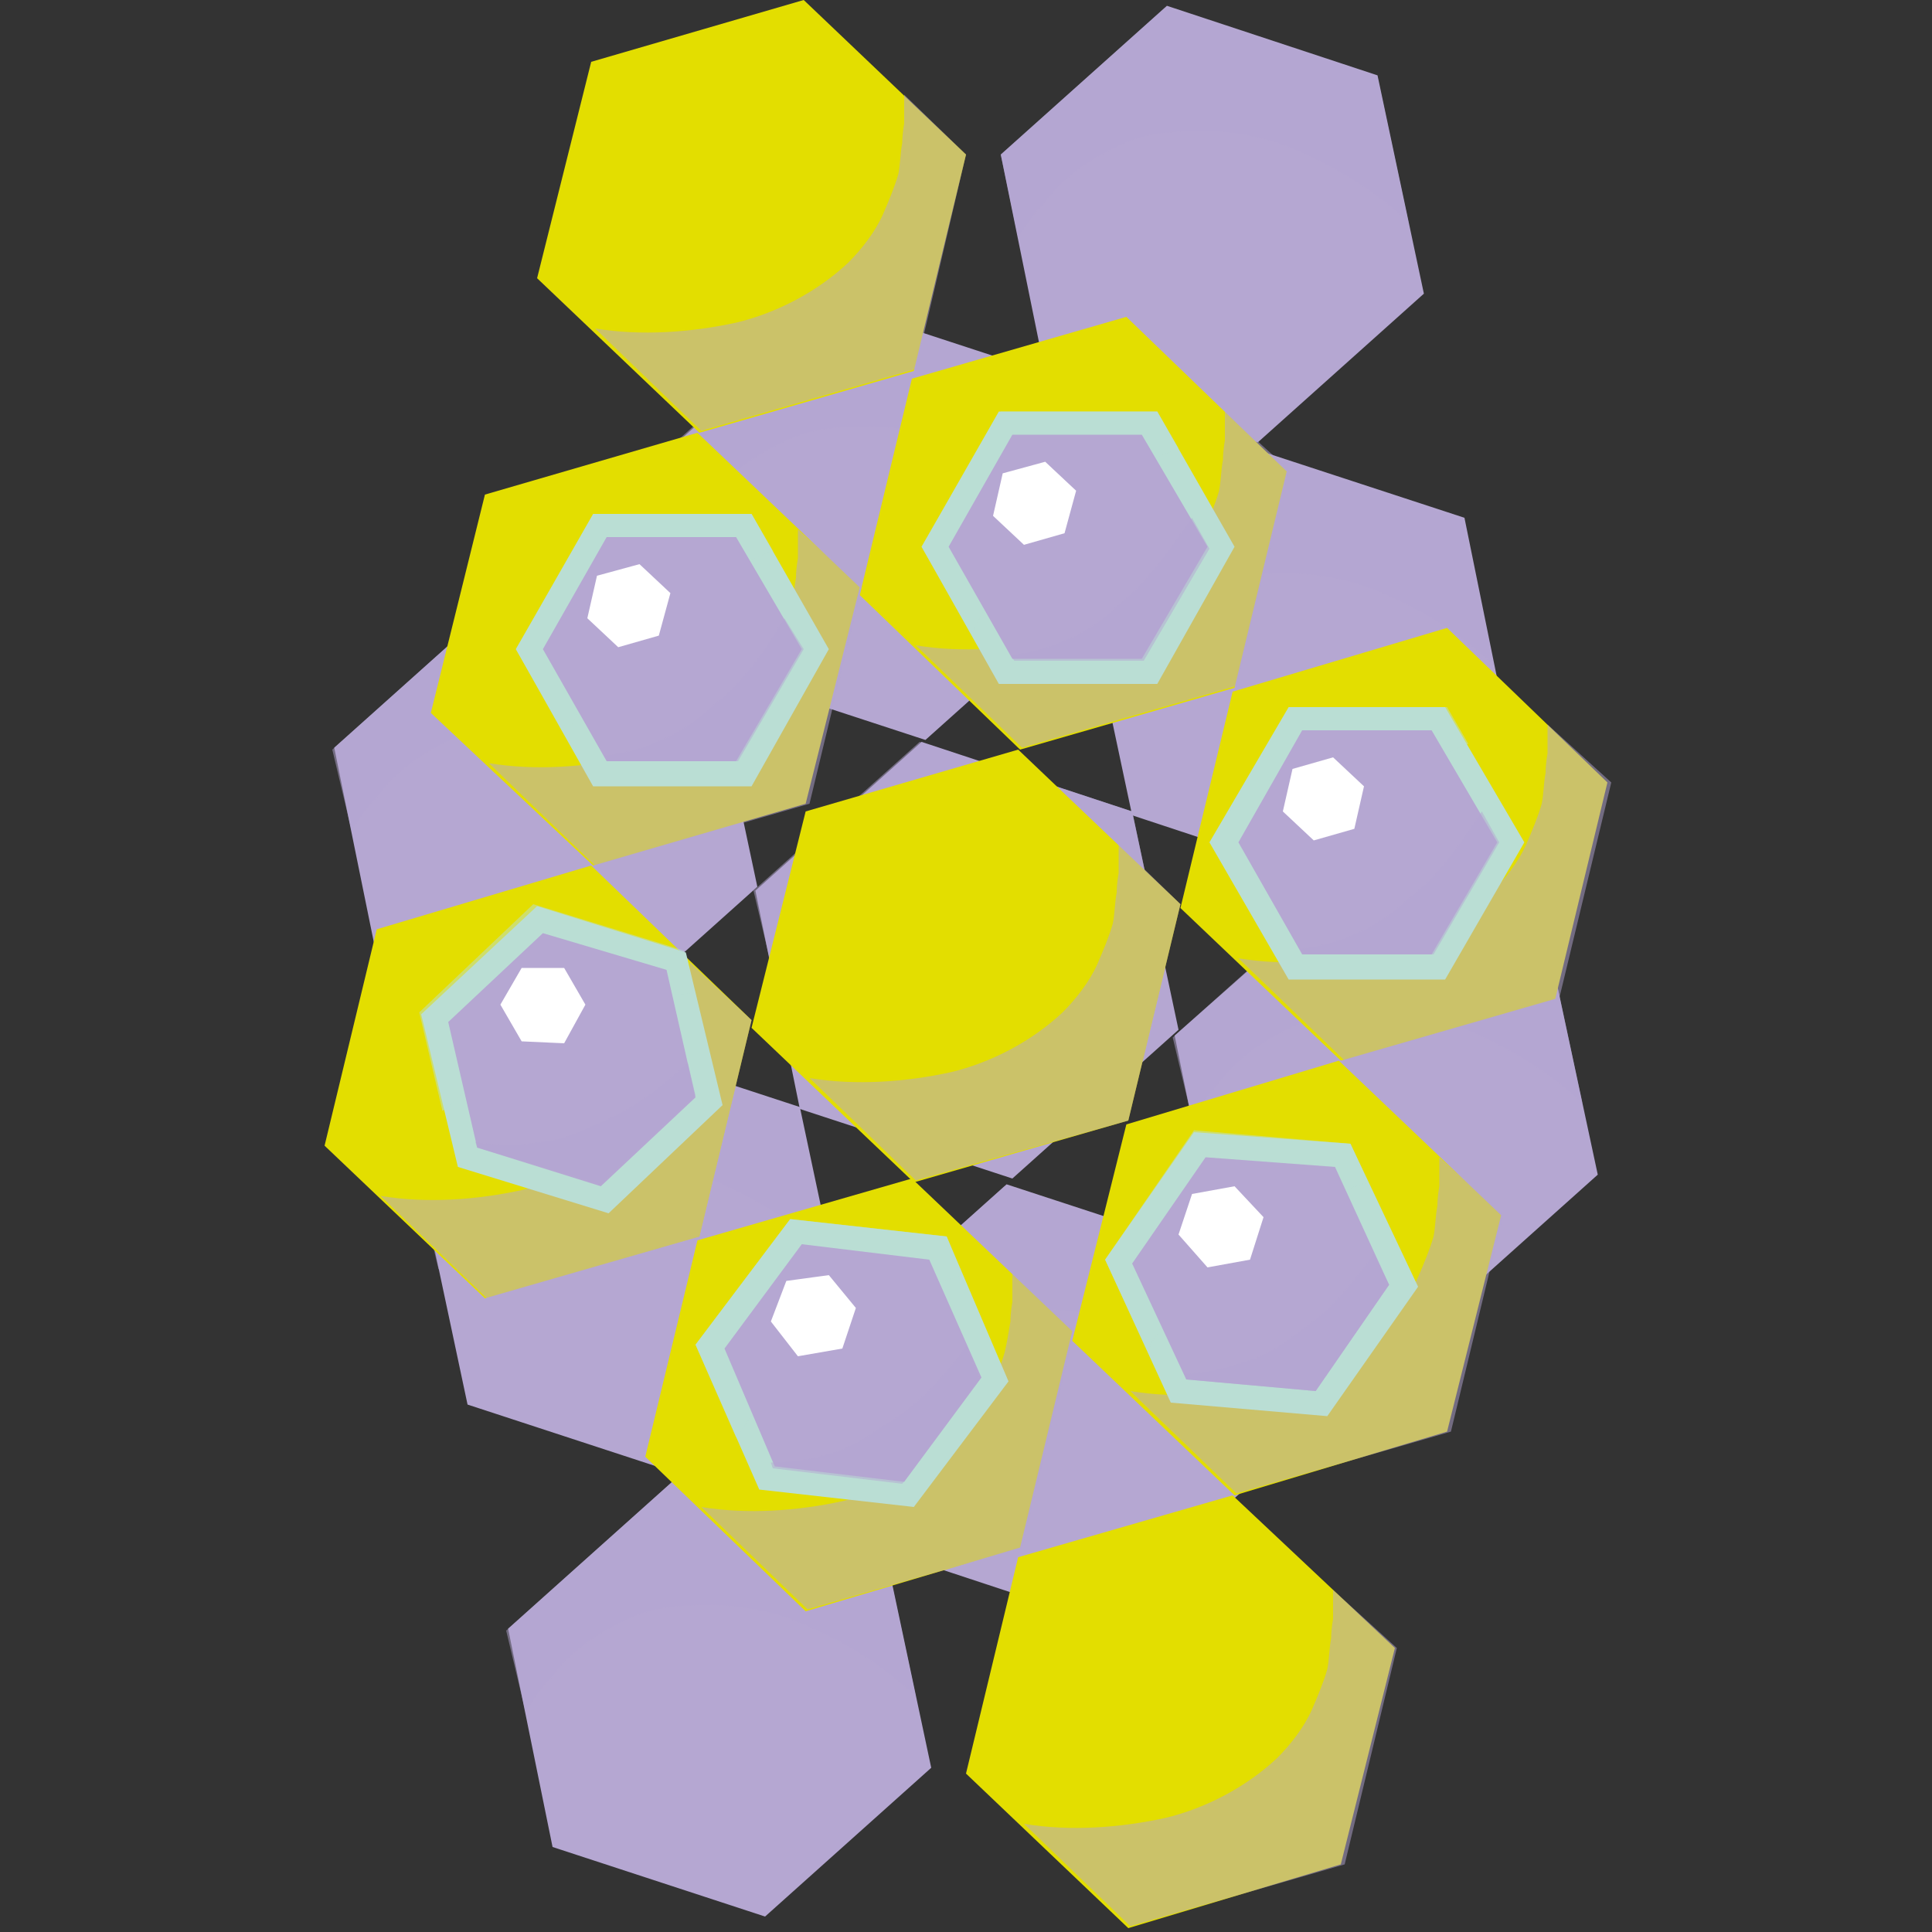 <?xml version="1.0" encoding="utf-8"?>
<!-- Generator: Adobe Illustrator 21.1.0, SVG Export Plug-In . SVG Version: 6.00 Build 0)  -->
<svg version="1.1" id="Layer_1" xmlns="http://www.w3.org/2000/svg" xmlns:xlink="http://www.w3.org/1999/xlink" x="0px" y="0px"
	 viewBox="0 0 100 100" style="enable-background:new 0 0 100 100;" xml:space="preserve">
<rect x="0" y="0" width="100" height="100" fill="#333333" stroke="none"/>
<style type="text/css">
	.st0{fill:#2DAB66;}
	.st1{opacity:0.5;fill:#B5A7D2;}
	.st2{fill:#008D36;}
	.st3{fill:#E3DE00;}
	.st4{opacity:0.5;fill:#BADED4;}
	.st5{fill:#DD7796;}
	.st6{fill:#FFFFFF;}
	.st7{fill:#BADED4;}
	.st8{fill:#C4B9DC;}
	.st9{opacity:0.5;fill:#C4B9DC;}
	.st10{fill:#6F6F6E;}
	.st11{fill:#E61B72;}
	.st12{fill:#B5A7D2;}
	.st13{fill:#E20613;}
	.st14{fill:#F8B133;}
	.st15{fill:#D60B51;}
	.st16{fill:#E7A100;}
	.st17{fill:#A6841B;}
</style>
<g>
	<g>
		<polygon class="st12" points="30.4,53.7 41.4,57.3 43.8,68.6 35.2,76.3 24.2,72.7 21.8,61.4 		"/>
		<path class="st1" d="M22.7,65.7c0.3-0.5,0.6-0.9,0.9-1.3c0,0,0,0,0,0c0,0,0,0,0,0c0,0,0.4-0.4,0.7-0.8c0.3-0.4,0.7-0.8,1.1-1.1
			c0.6-0.5,1.2-0.9,1.8-1.2c0.9-0.5,1.9-0.9,2.9-1c2.2-0.3,4.5-0.1,6.6,0.7c2.2,0.9,4.4,2.2,6.2,3.9l-1.6-7.5l-11-3.6l-8.6,7.7
			L22.7,65.7z"/>
		<polygon class="st12" points="25.9,31 36.8,34.6 39.2,45.9 30.6,53.6 19.6,50 17.3,38.7 		"/>
		<path class="st1" d="M18.2,43c0.3-0.5,0.6-0.9,0.9-1.3c0,0,0,0,0,0c0,0,0,0,0,0c0,0,0.4-0.4,0.7-0.8c0.3-0.4,0.7-0.8,1.1-1.1
			c0.6-0.5,1.2-0.9,1.8-1.2c0.9-0.5,1.9-0.9,2.9-1c2.2-0.3,4.5-0.1,6.6,0.7c2.2,0.9,4.4,2.2,6.2,3.9l-1.6-7.5l-11-3.6l-8.6,7.7
			L18.2,43z"/>
		<polygon class="st12" points="47.7,38.4 58.6,42 61,53.3 52.4,61 41.4,57.4 39.1,46.1 		"/>
		<path class="st1" d="M40,50.3c0.3-0.5,0.6-0.9,0.9-1.3c0,0,0,0,0,0c0,0,0,0,0,0c0,0,0.4-0.4,0.7-0.8c0.3-0.4,0.7-0.8,1.1-1.1
			c0.6-0.5,1.2-0.9,1.8-1.2c0.9-0.5,1.9-0.9,2.9-1c2.2-0.3,4.5-0.1,6.6,0.7c2.2,0.9,4.4,2.2,6.2,3.9L58.6,42l-11-3.6l-8.6,7.7
			L40,50.3z"/>
		<polygon class="st12" points="34.9,76.6 45.8,80.2 48.2,91.5 39.6,99.2 28.6,95.6 26.3,84.3 		"/>
		<path class="st1" d="M27.2,88.6c0.3-0.5,0.6-0.9,0.9-1.3c0,0,0,0,0,0c0,0,0,0,0,0c0,0,0.4-0.4,0.7-0.8c0.3-0.4,0.7-0.8,1.1-1.1
			c0.6-0.5,1.2-0.9,1.8-1.2c0.9-0.5,1.9-0.9,2.9-1c2.2-0.3,4.5-0.1,6.6,0.7c2.2,0.9,4.4,2.2,6.2,3.9l-1.6-7.5l-11-3.6l-8.6,7.7
			L27.2,88.6z"/>
		<polygon class="st12" points="60.4,0.3 71.3,3.9 73.7,15.2 65.1,22.9 54.1,19.3 51.8,8 		"/>
		<path class="st1" d="M52.7,12.3c0.3-0.5,0.6-0.9,0.9-1.3c0,0,0,0,0,0c0,0,0,0,0,0c0,0,0.4-0.4,0.7-0.8c0.3-0.4,0.7-0.8,1.1-1.1
			c0.6-0.5,1.2-0.9,1.8-1.2c0.9-0.5,1.9-0.9,2.9-1c2.2-0.3,4.5-0.1,6.6,0.7c2.2,0.9,4.4,2.2,6.2,3.9l-1.6-7.5l-11-3.6L51.8,8
			L52.7,12.3z"/>
		<polygon class="st12" points="52.1,61.3 63.1,64.9 65.4,76.2 56.8,83.9 45.9,80.3 43.5,69 		"/>
		<path class="st1" d="M44.4,73.3c0.3-0.5,0.6-0.9,0.9-1.3c0,0,0,0,0,0c0,0,0,0,0,0c0,0,0.4-0.4,0.7-0.8c0.3-0.4,0.7-0.8,1.1-1.1
			c0.6-0.5,1.2-0.9,1.8-1.2c0.9-0.5,1.9-0.9,2.9-1c2.2-0.3,4.5-0.1,6.6,0.7c2.2,0.9,4.4,2.2,6.2,3.9l-1.6-7.5l-11-3.6L43.5,69
			L44.4,73.3z"/>
		<polygon class="st12" points="43.1,15.7 54.1,19.3 56.5,30.6 47.9,38.3 36.9,34.7 34.5,23.4 		"/>
		<path class="st1" d="M35.4,27.6c0.3-0.5,0.6-0.9,0.9-1.3c0,0,0,0,0,0c0,0,0,0,0,0c0,0,0.4-0.4,0.7-0.8c0.3-0.4,0.7-0.8,1.1-1.1
			c0.6-0.5,1.2-0.9,1.8-1.2c0.9-0.5,1.9-0.9,2.9-1c2.2-0.3,4.5-0.1,6.6,0.7c2.2,0.9,4.4,2.2,6.2,3.9l-1.6-7.5l-11-3.6l-8.6,7.7
			L35.4,27.6z"/>
		<polygon class="st12" points="64.8,23.2 75.8,26.8 78.1,38.1 69.5,45.8 58.6,42.2 56.2,30.9 		"/>
		<path class="st1" d="M57.1,35.2c0.3-0.5,0.6-0.9,0.9-1.3c0,0,0,0,0,0c0,0,0,0,0,0c0,0,0.4-0.4,0.7-0.8c0.3-0.4,0.7-0.8,1.1-1.1
			c0.6-0.5,1.2-0.9,1.8-1.2c0.9-0.5,1.9-0.9,2.9-1c2.2-0.3,4.5-0.1,6.6,0.7c2.2,0.9,4.4,2.2,6.2,3.9l-1.6-7.5l-11-3.6l-8.6,7.7
			L57.1,35.2z"/>
		<polygon class="st12" points="69.4,46 80.3,49.6 82.7,60.8 74.1,68.5 63.1,64.9 60.8,53.6 		"/>
		<path class="st1" d="M61.7,57.9c0.3-0.5,0.6-0.9,0.9-1.3c0,0,0,0,0,0c0,0,0,0,0,0c0,0,0.4-0.4,0.7-0.8c0.3-0.4,0.7-0.8,1.1-1.1
			c0.6-0.5,1.2-0.9,1.8-1.2c0.9-0.5,1.9-0.9,2.9-1c2.2-0.3,4.5-0.1,6.6,0.7c2.2,0.9,4.4,2.2,6.2,3.9l-1.6-7.5l-11-3.6l-8.6,7.7
			L61.7,57.9z"/>
	</g>
	<g>
		<g>
			<polygon class="st3" points="63.9,35.6 52.8,38.8 44.5,30.8 47.2,19.6 58.3,16.4 66.6,24.4 			"/>
			<path class="st1" d="M63.4,21.3c0,0.5,0,1,0,1.5c0,0,0,0,0,0c0,0,0,0,0,0c0,0-0.1,0.5-0.1,1c-0.1,0.5-0.1,1.1-0.2,1.6
				c-0.2,0.7-0.5,1.4-0.8,2.1c-0.4,0.9-1.1,1.8-1.8,2.5c-1.6,1.5-3.7,2.6-5.8,3.1c-2.3,0.5-4.9,0.7-7.3,0.3l5.5,5.3l11.1-3.2
				l2.7-11.2L63.4,21.3z"/>
		</g>
		<g>
			<polygon class="st3" points="80.5,51.7 69.4,54.9 61.1,47 63.8,35.8 74.9,32.5 83.2,40.5 			"/>
			<path class="st1" d="M80.1,37.5c0,0.5,0,1,0,1.5c0,0,0,0,0,0c0,0,0,0,0,0c0,0-0.1,0.5-0.1,1c-0.1,0.5-0.1,1.1-0.2,1.6
				c-0.2,0.7-0.5,1.4-0.8,2.1c-0.4,0.9-1.1,1.8-1.8,2.5c-1.6,1.5-3.7,2.6-5.8,3.1c-2.3,0.5-4.9,0.7-7.3,0.3l5.5,5.3l11.1-3.2
				l2.7-11.2L80.1,37.5z"/>
		</g>
		<g>
			<polygon class="st3" points="58.4,58 47.3,61.2 38.9,53.2 41.7,42 52.7,38.8 61.1,46.8 			"/>
			<path class="st1" d="M57.9,43.7c0,0.5,0,1,0,1.5c0,0,0,0,0,0c0,0,0,0,0,0c0,0-0.1,0.5-0.1,1c-0.1,0.5-0.1,1.1-0.2,1.6
				c-0.2,0.7-0.5,1.4-0.8,2.1c-0.4,0.9-1.1,1.8-1.8,2.5c-1.6,1.5-3.7,2.6-5.8,3.1c-2.3,0.5-4.9,0.7-7.3,0.3l5.5,5.3L58.4,58
				l2.7-11.2L57.9,43.7z"/>
		</g>
		<g>
			<polygon class="st3" points="47.3,19.2 36.2,22.4 27.8,14.4 30.6,3.2 41.6,0 50,8 			"/>
			<path class="st1" d="M46.8,4.9c0,0.5,0,1,0,1.5c0,0,0,0,0,0c0,0,0,0,0,0c0,0-0.1,0.5-0.1,1c-0.1,0.5-0.1,1.1-0.2,1.6
				c-0.2,0.7-0.5,1.4-0.8,2.1c-0.4,0.9-1.1,1.8-1.8,2.5c-1.6,1.5-3.7,2.6-5.8,3.1c-2.3,0.5-4.9,0.7-7.3,0.3l5.5,5.3l11.1-3.2L50,8
				L46.8,4.9z"/>
		</g>
		<g>
			<polygon class="st3" points="69.4,96.5 58.4,99.8 50,91.8 52.7,80.6 63.8,77.4 72.2,85.3 			"/>
			<path class="st1" d="M69,82.3c0,0.5,0,1,0,1.5c0,0,0,0,0,0c0,0,0,0,0,0c0,0-0.1,0.5-0.1,1c-0.1,0.5-0.1,1.1-0.2,1.6
				c-0.2,0.7-0.5,1.4-0.8,2.1c-0.4,0.9-1.1,1.8-1.8,2.5c-1.6,1.5-3.7,2.6-5.8,3.1c-2.3,0.5-4.9,0.7-7.3,0.3l5.5,5.3l11.1-3.2
				l2.7-11.2L69,82.3z"/>
		</g>
		<g>
			<polygon class="st3" points="41.7,41.6 30.7,44.8 22.3,36.9 25.1,25.6 36.1,22.4 44.5,30.4 			"/>
			<path class="st1" d="M41.3,27.4c0,0.5,0,1,0,1.5c0,0,0,0,0,0c0,0,0,0,0,0c0,0-0.1,0.5-0.1,1c-0.1,0.5-0.1,1.1-0.2,1.6
				c-0.2,0.7-0.5,1.4-0.8,2.1c-0.4,0.9-1.1,1.8-1.8,2.5c-1.6,1.5-3.7,2.6-5.8,3.1c-2.3,0.5-4.9,0.7-7.3,0.3l5.5,5.3l11.1-3.2
				l2.7-11.2L41.3,27.4z"/>
		</g>
		<g>
			<polygon class="st3" points="74.9,74.1 63.9,77.4 55.5,69.4 58.3,58.2 69.3,54.9 77.7,62.9 			"/>
			<path class="st1" d="M74.5,59.9c0,0.5,0,1,0,1.5c0,0,0,0,0,0c0,0,0,0,0,0c0,0-0.1,0.5-0.1,1c-0.1,0.5-0.1,1.1-0.2,1.6
				c-0.2,0.7-0.5,1.4-0.8,2.1c-0.4,0.9-1.1,1.8-1.8,2.5c-1.6,1.5-3.7,2.6-5.8,3.1c-2.3,0.5-4.9,0.7-7.3,0.3l5.5,5.3l11.1-3.2
				l2.7-11.2L74.5,59.9z"/>
		</g>
		<g>
			<polygon class="st3" points="52.8,80.1 41.7,83.4 33.4,75.4 36.1,64.2 47.2,61 55.5,68.9 			"/>
			<path class="st1" d="M52.4,65.9c0,0.5,0,1,0,1.5c0,0,0,0,0,0c0,0,0,0,0,0c0,0-0.1,0.5-0.1,1C52.2,69,52.1,69.6,52,70
				c-0.2,0.7-0.5,1.4-0.8,2.1c-0.4,0.9-1.1,1.8-1.8,2.5c-1.6,1.5-3.7,2.6-5.8,3.1c-2.3,0.5-4.9,0.7-7.3,0.3l5.5,5.3l11.1-3.2
				l2.7-11.2L52.4,65.9z"/>
		</g>
		<g>
			<polygon class="st3" points="36.2,64 25.1,67.2 16.8,59.3 19.5,48.1 30.6,44.8 38.9,52.8 			"/>
			<path class="st1" d="M35.7,49.8c0,0.5,0,1,0,1.5c0,0,0,0,0,0c0,0,0,0,0,0c0,0-0.1,0.5-0.1,1c-0.1,0.5-0.1,1.1-0.2,1.6
				c-0.2,0.7-0.5,1.4-0.8,2.1c-0.4,0.9-1.1,1.8-1.8,2.5c-1.6,1.5-3.7,2.6-5.8,3.1c-2.3,0.5-4.9,0.7-7.3,0.3l5.5,5.3L36.2,64
				l2.7-11.2L35.7,49.8z"/>
		</g>
	</g>
	<g>
		<g>
			<polygon class="st7" points="30.7,40.7 26.7,33.6 30.7,26.6 38.9,26.6 42.9,33.6 38.9,40.7 			"/>
			<path class="st4" d="M29.5,37.7c0.9-1.8,2.1-3.5,3.5-4.8c2-1.9,4.4-3.4,7-4.4l-1.1-1.9h-8.1l-4.1,7l2.6,4.5
				C29.3,38,29.4,37.8,29.5,37.7z"/>
			<polygon class="st12" points="31.4,39.4 28.1,33.6 31.4,27.8 38.1,27.8 41.5,33.6 38.1,39.4 			"/>
			<path class="st1" d="M36.8,36.6c-0.6,0.6-1.4,1.1-2.1,1.5c-1.1,0.5-2.2,0.9-3.4,1l0.2,0.3h6.7l3.4-5.8L40.6,32
				C39.5,33.8,38.4,35.4,36.8,36.6z"/>
			<polygon class="st6" points="34.1,32.9 32,33.5 30.4,32 30.9,29.8 33.1,29.2 34.7,30.7 			"/>
		</g>
		<g>
			<polygon class="st7" points="51.7,35.4 47.7,28.3 51.7,21.3 59.9,21.3 63.9,28.3 59.9,35.4 			"/>
			<path class="st4" d="M50.5,32.4c0.9-1.8,2.1-3.5,3.5-4.8c2-1.9,4.4-3.4,7-4.4l-1.1-1.9h-8.1l-4.1,7l2.6,4.5
				C50.3,32.7,50.4,32.6,50.5,32.4z"/>
			<polygon class="st12" points="52.4,34.1 49.1,28.3 52.4,22.5 59.1,22.5 62.5,28.3 59.1,34.1 			"/>
			<path class="st1" d="M57.8,31.4c-0.6,0.6-1.4,1.1-2.1,1.5c-1.1,0.5-2.2,0.9-3.4,1l0.2,0.3h6.7l3.4-5.8l-0.9-1.6
				C60.5,28.5,59.4,30.1,57.8,31.4z"/>
			<polygon class="st6" points="55.1,27.6 53,28.2 51.4,26.7 51.9,24.5 54.1,23.9 55.7,25.4 			"/>
		</g>
		<g>
			<polygon class="st7" points="66.7,50.7 62.6,43.6 66.7,36.6 74.8,36.6 78.9,43.6 74.8,50.7 			"/>
			<path class="st4" d="M65.5,47.7c0.9-1.8,2.1-3.5,3.5-4.8c2-1.9,4.4-3.4,7-4.4l-1.1-1.9h-8.1l-4.1,7l2.6,4.5
				C65.3,48,65.4,47.8,65.5,47.7z"/>
			<polygon class="st12" points="67.4,49.4 64.1,43.6 67.4,37.8 74.1,37.8 77.5,43.6 74.1,49.4 			"/>
			<path class="st1" d="M72.8,46.6c-0.6,0.6-1.4,1.1-2.1,1.5c-1.1,0.5-2.2,0.9-3.4,1l0.2,0.3h6.7l3.4-5.8l-0.9-1.6
				C75.5,43.8,74.4,45.4,72.8,46.6z"/>
			<polygon class="st6" points="70.1,42.9 68,43.5 66.4,42 66.9,39.8 69,39.2 70.6,40.7 			"/>
		</g>
		<g>
			<polygon class="st7" points="60.6,72.6 57.2,65.2 61.8,58.6 69.9,59.2 73.4,66.6 68.7,73.3 			"/>
			<path class="st4" d="M59.6,69.5c1-1.7,2.4-3.3,3.9-4.5c2.2-1.7,4.7-3,7.3-3.8l-0.9-2l-8.1-0.7l-4.6,6.7l2.2,4.7
				C59.5,69.8,59.5,69.7,59.6,69.5z"/>
			<polygon class="st12" points="61.4,71.4 58.6,65.4 62.4,59.9 69.1,60.4 71.9,66.5 68.1,72 			"/>
			<path class="st1" d="M67,69.1c-0.7,0.6-1.5,1-2.3,1.3c-1.2,0.4-2.3,0.7-3.4,0.7l0.1,0.3l6.7,0.6l3.8-5.5l-0.8-1.6
				C70,66.5,68.7,68,67,69.1z"/>
			<polygon class="st6" points="64.7,65.2 62.5,65.6 61,63.9 61.7,61.8 63.9,61.4 65.4,63 			"/>
		</g>
		<g>
			<polygon class="st7" points="39.3,77.1 36,69.6 40.9,63.1 49,64 52.2,71.5 47.3,78 			"/>
			<path class="st4" d="M38.4,74c1.1-1.7,2.5-3.2,4-4.4c2.2-1.7,4.8-2.8,7.4-3.6L49,64l-8.1-0.9L36,69.6l2.1,4.8
				C38.2,74.3,38.3,74.1,38.4,74z"/>
			<polygon class="st12" points="40.1,75.9 37.5,69.8 41.5,64.4 48.1,65.2 50.8,71.3 46.8,76.7 			"/>
			<path class="st1" d="M45.7,73.8c-0.7,0.5-1.5,1-2.3,1.3c-1.2,0.4-2.3,0.6-3.5,0.6l0.1,0.3l6.7,0.8l4-5.4l-0.7-1.7
				C48.8,71.3,47.5,72.8,45.7,73.8z"/>
			<polygon class="st6" points="43.6,69.8 41.3,70.2 39.9,68.4 40.7,66.3 42.9,66 44.3,67.7 			"/>
		</g>
		<g>
			<polygon class="st7" points="23.7,60.4 21.8,52.5 27.8,46.9 35.5,49.3 37.4,57.2 31.5,62.8 			"/>
			<path class="st4" d="M23.3,57.2c1.3-1.4,3-2.7,4.7-3.6c2.5-1.2,5.2-2,7.9-2.2l-0.5-2.2l-7.8-2.4l-5.9,5.6l1.2,5.1
				C23.1,57.4,23.2,57.3,23.3,57.2z"/>
			<polygon class="st12" points="24.7,59.4 23.2,52.9 28.1,48.3 34.5,50.2 36,56.8 31.1,61.4 			"/>
			<path class="st1" d="M30.6,58.3c-0.8,0.4-1.6,0.7-2.5,0.8c-1.2,0.2-2.4,0.2-3.5,0l0.1,0.3l6.4,1.9l4.9-4.6L35.6,55
				C34.1,56.4,32.5,57.6,30.6,58.3z"/>
			<polygon class="st6" points="29.2,54 27,53.9 25.9,52 27,50.1 29.2,50.1 30.3,52 			"/>
		</g>
	</g>
</g>
</svg>
